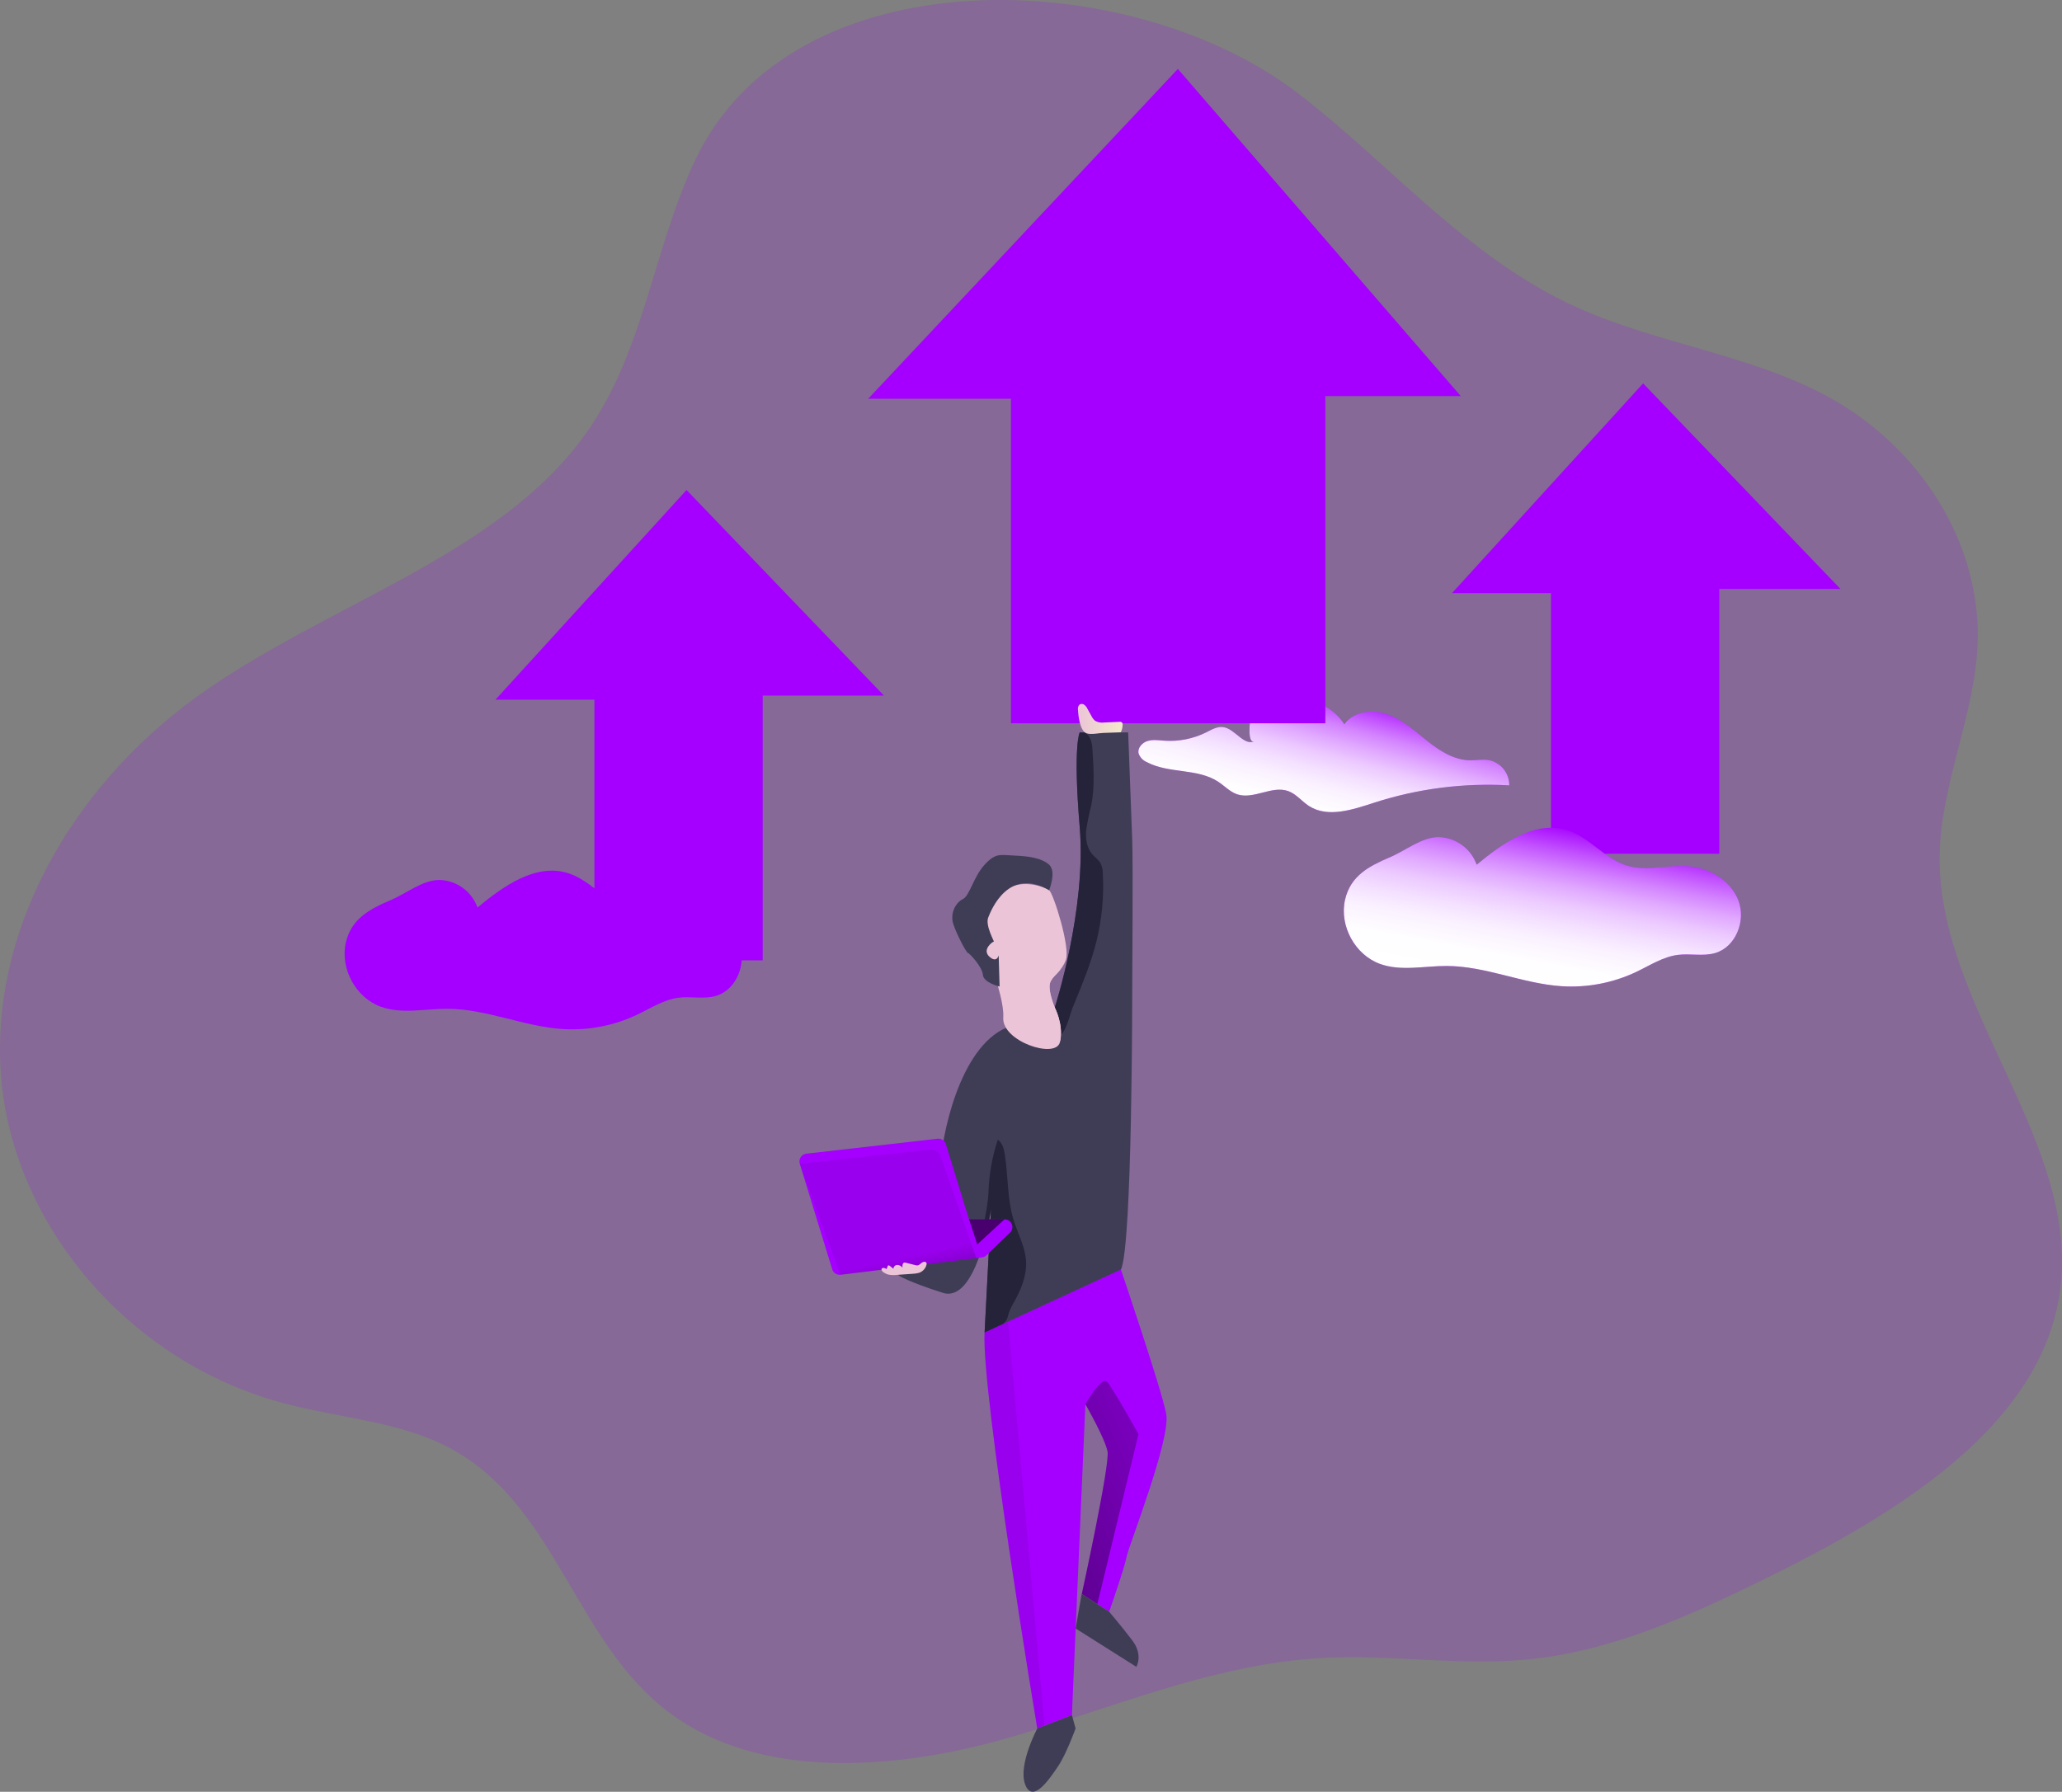 <svg width="359" height="312" viewBox="0 0 359 312" fill="none" xmlns="http://www.w3.org/2000/svg">
<rect x="0" y="0" width="359" height="312" fill="#808080" stroke="none"/>
<path opacity="0.18" d="M120.969 28.013C113.694 43.512 112.157 61.107 102.11 75.334C86.869 96.922 56.425 105.267 34.18 121.384C12.068 137.419 -1.978 162.705 0.227 187.936C2.432 213.168 22.215 237.196 49.616 244.399C59.111 246.901 69.415 247.526 77.963 251.959C97.024 261.843 99.905 286.139 116.971 298.552C132.235 309.652 154.674 308.278 173.557 303.164C192.44 298.05 210.585 289.748 230.298 288.696C242.053 288.071 253.878 290.071 265.587 288.992C280.51 287.617 294.221 281.335 307.343 274.888C330.162 263.671 354.705 248.674 358.502 225.814C362.85 199.476 337.29 175.592 337.694 148.973C337.88 136.601 343.75 124.69 344.293 112.298C345.07 95.204 334.728 78.07 318.283 69.093C304.827 61.739 288.429 59.842 274.368 53.443C255.307 44.769 242.193 28.7 226.02 16.273C196.756 -6.209 137.927 -8.14 120.969 28.013Z" fill="#A500FF"/>
<g clip-path="url(#clip0)">
<path d="M234.061 126.117C235.651 123.847 238.998 123.47 241.61 124.411C244.222 125.352 246.316 127.294 248.485 129.021C250.654 130.747 253.15 132.347 255.923 132.393C257.03 132.393 258.153 132.171 259.245 132.362C260.25 132.574 261.15 133.128 261.792 133.929C262.435 134.73 262.779 135.729 262.768 136.756C254.804 136.3 246.825 137.323 239.235 139.776C235.495 140.983 231.182 142.478 227.876 140.334C226.643 139.529 225.692 138.271 224.313 137.763C221.469 136.716 218.273 139.272 215.39 138.311C214.147 137.888 213.221 136.872 212.123 136.142C208.495 133.731 203.457 134.753 199.622 132.685C199.297 132.545 199.004 132.339 198.764 132.078C198.524 131.818 198.341 131.51 198.228 131.175C198.027 130.218 198.872 129.303 199.813 129.026C200.755 128.749 201.756 128.91 202.732 128.98C205.239 129.148 207.745 128.647 209.995 127.531C210.941 127.058 211.922 126.459 212.969 126.61C215.047 126.907 216.577 129.992 218.445 129.046C217.081 129.735 217.589 125.146 217.831 124.703C218.616 123.288 221.172 122.292 222.647 121.915C226.824 120.832 231.691 122.448 234.061 126.117Z" fill="#A500FF"/>
<path d="M234.061 126.117C235.651 123.847 238.998 123.47 241.61 124.411C244.222 125.352 246.316 127.294 248.485 129.021C250.654 130.747 253.15 132.347 255.923 132.393C257.03 132.393 258.153 132.171 259.245 132.362C260.25 132.574 261.15 133.128 261.792 133.929C262.435 134.73 262.779 135.729 262.768 136.756C254.804 136.3 246.825 137.323 239.235 139.776C235.495 140.983 231.182 142.478 227.876 140.334C226.643 139.529 225.692 138.271 224.313 137.763C221.469 136.716 218.273 139.272 215.39 138.311C214.147 137.888 213.221 136.872 212.123 136.142C208.495 133.731 203.457 134.753 199.622 132.685C199.297 132.545 199.004 132.339 198.764 132.078C198.524 131.818 198.341 131.51 198.228 131.175C198.027 130.218 198.872 129.303 199.813 129.026C200.755 128.749 201.756 128.91 202.732 128.98C205.239 129.148 207.745 128.647 209.995 127.531C210.941 127.058 211.922 126.459 212.969 126.61C215.047 126.907 216.577 129.992 218.445 129.046C217.081 129.735 217.589 125.146 217.831 124.703C218.616 123.288 221.172 122.292 222.647 121.915C226.824 120.832 231.691 122.448 234.061 126.117Z" fill="url(#paint0_linear)"/>
<path d="M205.068 12L151.152 69.438H176.009V125.951H230.745V68.975H254.328L205.068 12Z" fill="#A500FF"/>
<path d="M86.256 121.839L119.527 85.322L153.896 121.124H132.788V167.229H103.488V121.839H86.256Z" fill="#A500FF"/>
<path d="M252.798 103.273L286.069 66.756L320.438 102.559H299.33V148.663H270.03V103.273H252.798Z" fill="#A500FF"/>
<path d="M197.127 171.789C197.127 171.789 197.167 216.836 195.164 221.054C193.589 224.37 179.809 229.252 173.996 231.19C172.421 231.718 171.424 232.025 171.424 232.025L172.542 210.525C172.084 213.436 171.367 216.299 170.398 219.081C169.044 222.76 167.006 226.031 164.147 225.12C158.143 223.213 156.452 222.101 156.452 222.101L153.896 213.042C153.896 213.042 163.508 208.704 163.689 203.434C163.87 198.165 166.945 182.393 175.295 178.91L177.016 178.19L183.644 175.427C183.644 175.427 189.18 158.351 187.982 144.018C186.784 129.685 187.982 127.536 187.982 127.536H196.417C196.417 127.536 196.981 142.216 197.127 146.313C197.272 150.41 197.127 171.789 197.127 171.789Z" fill="#3F3D56"/>
<path d="M190.891 163.943C189.96 167.672 188.49 171.24 187.026 174.793C186.271 176.303 185.818 179.604 184.278 180.581C182.637 181.623 179.613 179.408 178.067 178.714C177.72 178.553 177.363 178.387 177.016 178.21L183.644 175.447C183.644 175.447 189.18 158.371 187.982 144.038C186.784 129.705 187.982 127.556 187.982 127.556H188.837C188.974 127.623 189.101 127.707 189.215 127.808C190.045 128.517 190.166 129.735 190.221 130.827C190.413 133.968 190.599 137.149 189.99 140.234C189.614 141.676 189.317 143.138 189.099 144.612C188.968 146.097 189.23 147.697 190.216 148.814C190.679 149.318 191.293 149.74 191.626 150.354C191.883 150.898 192.012 151.494 192.003 152.096C192.225 156.078 191.85 160.071 190.891 163.943V163.943Z" fill="#25233A"/>
<path d="M176.598 226.65C176.183 227.319 175.845 228.034 175.591 228.779C175.523 229.125 175.417 229.463 175.274 229.786C175.124 230.042 174.936 230.275 174.716 230.475L173.991 231.21C172.416 231.738 171.419 232.045 171.419 232.045L172.537 210.546C172.079 213.456 171.362 216.319 170.393 219.101C170.77 215.357 172.043 209.926 172.094 207.727C172.179 204.573 172.727 201.448 173.719 198.452C174.529 199.021 174.796 200.077 174.947 201.049C175.541 204.823 175.34 208.739 176.457 212.393C177.187 214.783 178.47 217.048 178.636 219.549C178.802 222.05 177.806 224.461 176.598 226.65Z" fill="#25233A"/>
<path d="M175.843 214.652L171.752 218.583C171.54 218.786 171.268 218.915 170.977 218.95L146.351 221.97C146.036 222.011 145.717 221.939 145.449 221.767C145.182 221.594 144.985 221.333 144.892 221.029L139.24 202.634C139.183 202.444 139.168 202.243 139.197 202.046C139.225 201.85 139.296 201.662 139.405 201.495C139.514 201.329 139.658 201.188 139.827 201.083C139.996 200.978 140.185 200.912 140.383 200.888L163.231 198.286C163.545 198.25 163.861 198.325 164.125 198.498C164.389 198.67 164.584 198.93 164.676 199.232L168.405 211.366C168.576 211.935 168.717 212.322 168.717 212.322H174.917C175.186 212.325 175.449 212.407 175.671 212.559C175.892 212.711 176.064 212.926 176.164 213.176C176.263 213.426 176.285 213.7 176.228 213.963C176.171 214.226 176.037 214.466 175.843 214.652V214.652Z" fill="#A500FF"/>
<path d="M187.68 123.595C187.649 123.433 187.657 123.266 187.703 123.108C187.749 122.949 187.833 122.804 187.947 122.684C188.077 122.603 188.231 122.565 188.384 122.576C188.538 122.587 188.684 122.646 188.802 122.745C189.04 122.943 189.229 123.192 189.356 123.475L190.015 124.667C190.169 124.999 190.394 125.293 190.674 125.528C191.153 125.79 191.704 125.889 192.245 125.81L194.932 125.694C195.047 125.681 195.164 125.7 195.269 125.749C195.341 125.81 195.395 125.889 195.427 125.977C195.459 126.065 195.467 126.16 195.45 126.253C195.441 126.69 195.334 127.12 195.138 127.511L192.119 127.622C191.288 127.652 189.99 127.954 189.2 127.702C188.002 127.304 187.735 124.662 187.68 123.595Z" fill="url(#paint1_linear)"/>
<path d="M196.135 271.109C195.853 272.805 193.115 280.641 193.115 280.641L191.052 279.302L188.349 277.551C188.349 277.551 193.266 255.055 192.828 252.755C192.39 250.455 188.968 244.511 188.968 244.511L186.623 298.648L180.584 300.978C180.584 300.978 170.861 242.569 171.409 232.03L195.148 221.059C195.148 221.059 202.194 241.799 203.04 246.182C203.885 250.566 196.422 269.413 196.135 271.109Z" fill="#A500FF"/>
<path d="M187.272 283.57L197.841 290.244C197.841 290.244 199.084 288.2 197.121 285.623C195.159 283.047 193.095 280.641 193.095 280.641L188.319 277.551L187.272 283.57Z" fill="#3F3D56"/>
<path d="M180.598 300.978C180.598 300.978 177.211 307.335 178.48 310.722C179.748 314.109 182.611 309.967 184.272 307.476C185.681 305.352 187.262 300.978 187.262 300.978L186.622 298.648L180.598 300.978Z" fill="#3F3D56"/>
<path d="M198.219 249.715L191.052 279.302L188.35 277.551C188.35 277.551 193.267 255.055 192.829 252.755C192.391 250.455 188.969 244.511 188.969 244.511C188.969 244.511 191.757 239.569 192.748 240.626C193.74 241.683 198.219 249.715 198.219 249.715Z" fill="url(#paint2_linear)"/>
<path d="M175.496 230.143L181.847 300.495L180.599 300.999C180.599 300.999 170.891 242.322 171.425 232.05L175.496 230.143Z" fill="url(#paint3_linear)"/>
<path d="M174.907 212.302L170.141 216.701L168.404 211.366C168.575 211.935 168.716 212.322 168.716 212.322L174.907 212.302Z" fill="url(#paint4_linear)"/>
<path d="M139.24 202.654L161.943 200.173C162.327 200.131 162.715 200.22 163.042 200.427C163.37 200.634 163.617 200.945 163.745 201.31L169.99 219.071L146.336 221.99L139.24 202.654Z" fill="url(#paint5_linear)"/>
<path d="M182.873 170.988C182.289 172.287 183.643 175.447 183.643 175.447C183.643 175.447 185.108 178.251 184.614 181.079C184.614 181.215 184.559 181.356 184.529 181.492C183.794 184.456 174.383 181.321 174.67 177.179C174.957 173.037 170.377 162.478 170.377 162.478C173.064 150.616 181.872 154.375 182.657 155.01C183.442 155.644 186.371 165.02 185.571 167.148C185.343 167.765 185.015 168.34 184.599 168.85C183.945 169.675 183.256 170.138 182.873 170.988Z" fill="url(#paint6_linear)"/>
<path d="M182.657 155.02C182.657 155.02 183.976 151.738 182.657 150.571C181.339 149.403 179.135 149.091 176.643 148.985C174.152 148.88 173.372 148.452 171.424 150.571C169.477 152.69 168.822 156.006 167.615 156.575C166.407 157.143 165.35 159.056 165.984 160.943C166.618 162.83 168.208 165.835 168.526 165.936C168.843 166.036 171.017 168.366 171.122 169.745C171.228 171.124 174.031 171.789 174.031 171.789L173.875 166.353C173.875 166.353 173.558 167.783 172.235 166.565C170.911 165.347 172.869 163.918 173.025 163.973C173.181 164.028 171.515 161.185 172.043 159.796C172.572 158.407 175.607 150.903 182.657 155.02Z" fill="#3F3D56"/>
<path d="M184.615 181.099C184.531 181.311 184.404 181.503 184.242 181.663C183.991 181.874 183.687 182.014 183.363 182.067C183.039 182.12 182.706 182.085 182.4 181.965C181.794 181.711 181.263 181.308 180.855 180.792C179.933 179.724 179.266 178.461 178.904 177.097C178.542 175.734 178.495 174.305 178.767 172.921C178.852 172.417 179.037 171.934 179.31 171.502C179.975 170.535 181.218 170.188 182.305 169.74C183.392 169.292 184.187 168.563 184.6 168.87C183.946 169.685 183.256 170.148 182.874 170.998C182.29 172.297 183.644 175.457 183.644 175.457C183.644 175.457 185.108 178.251 184.615 181.099Z" fill="url(#paint7_linear)"/>
<path d="M234.172 156.691C233.166 161.22 235.904 166.253 240.242 167.838C243.891 169.172 247.927 168.2 251.817 168.205C258.621 168.205 265.088 171.285 271.877 171.728C276.372 172.016 280.866 171.15 284.932 169.212C287.283 168.09 289.542 166.6 292.124 166.273C294.288 165.996 296.548 166.57 298.641 165.946C302.2 164.889 303.976 160.364 302.693 156.887C301.409 153.409 297.741 151.18 294.042 150.848C290.448 150.546 286.734 151.774 283.282 150.737C279.421 149.579 276.774 145.845 272.939 144.597C267.323 142.775 261.641 146.791 257.096 150.566C256.611 149.203 255.728 148.018 254.561 147.162C253.395 146.306 251.999 145.819 250.554 145.765C247.585 145.704 244.65 148.17 241.953 149.287C238.36 150.827 235.129 152.478 234.172 156.691Z" fill="#A500FF"/>
<path d="M234.172 156.691C233.166 161.22 235.904 166.253 240.242 167.838C243.891 169.172 247.927 168.2 251.817 168.205C258.621 168.205 265.088 171.285 271.877 171.728C276.372 172.016 280.866 171.15 284.932 169.212C287.283 168.09 289.542 166.6 292.124 166.273C294.288 165.996 296.548 166.57 298.641 165.946C302.2 164.889 303.976 160.364 302.693 156.887C301.409 153.409 297.741 151.18 294.042 150.848C290.448 150.546 286.734 151.774 283.282 150.737C279.421 149.579 276.774 145.845 272.939 144.597C267.323 142.775 261.641 146.791 257.096 150.566C256.611 149.203 255.728 148.018 254.561 147.162C253.395 146.306 251.999 145.819 250.554 145.765C247.585 145.704 244.65 148.17 241.953 149.287C238.36 150.827 235.129 152.478 234.172 156.691Z" fill="url(#paint8_linear)"/>
<path d="M60.202 164.149C59.195 168.678 61.933 173.711 66.276 175.296C69.925 176.63 73.956 175.654 77.851 175.664C84.65 175.664 91.118 178.739 97.907 179.187C102.403 179.474 106.899 178.608 110.967 176.67C113.317 175.553 115.572 174.058 118.158 173.731C120.322 173.459 122.582 174.033 124.676 173.409C128.229 172.352 130.01 167.823 128.727 164.35C127.444 160.878 123.77 158.638 120.076 158.311C116.482 158.004 112.768 159.232 109.316 158.2C105.451 157.043 102.804 153.303 98.974 152.06C93.357 150.234 87.675 154.255 83.131 158.024C82.644 156.663 81.761 155.478 80.595 154.623C79.428 153.768 78.033 153.282 76.588 153.228C73.619 153.168 70.685 155.629 67.987 156.751C64.389 158.286 61.168 159.962 60.202 164.149Z" fill="#A500FF"/>
<path d="M60.202 164.149C59.195 168.678 61.933 173.711 66.276 175.296C69.925 176.63 73.956 175.654 77.851 175.664C84.65 175.664 91.118 178.739 97.907 179.187C102.403 179.474 106.899 178.608 110.967 176.67C113.317 175.553 115.572 174.058 118.158 173.731C120.322 173.459 122.582 174.033 124.676 173.409C128.229 172.352 130.01 167.823 128.727 164.35C127.444 160.878 123.77 158.638 120.076 158.311C116.482 158.004 112.768 159.232 109.316 158.2C105.451 157.043 102.804 153.303 98.974 152.06C93.357 150.234 87.675 154.255 83.131 158.024C82.644 156.663 81.761 155.478 80.595 154.623C79.428 153.768 78.033 153.282 76.588 153.228C73.619 153.168 70.685 155.629 67.987 156.751C64.389 158.286 61.168 159.962 60.202 164.149Z" fill="url(#paint9_linear)"/>
<path d="M154.625 221.94C155.137 222.044 155.662 222.062 156.18 221.995L158.983 221.799C159.345 221.785 159.703 221.726 160.05 221.623C160.358 221.509 160.633 221.323 160.853 221.079C161.072 220.835 161.228 220.541 161.308 220.223C161.336 220.13 161.336 220.03 161.308 219.937C161.213 219.65 160.805 219.67 160.538 219.841C160.271 220.012 160.09 220.279 159.793 220.344C159.634 220.358 159.473 220.339 159.32 220.289L157.735 219.886C157.646 219.856 157.552 219.846 157.458 219.856C157.111 219.911 157.081 220.395 157.136 220.742C157.029 220.6 156.892 220.483 156.734 220.4C156.577 220.318 156.403 220.271 156.225 220.264C156.047 220.265 155.876 220.336 155.75 220.463C155.624 220.589 155.552 220.76 155.551 220.938L154.927 220.435C154.841 220.369 154.725 220.299 154.63 220.354C154.584 220.391 154.552 220.443 154.539 220.5L154.328 221.039C154.383 220.898 153.533 220.535 153.477 221.039C153.447 221.472 154.338 221.864 154.625 221.94Z" fill="url(#paint10_linear)"/>
</g>
<defs>
<linearGradient id="paint0_linear" x1="234.172" y1="119.861" x2="227.765" y2="144.069" gradientUnits="userSpaceOnUse">
<stop stop-color="white" stop-opacity="0"/>
<stop offset="0.06" stop-color="white" stop-opacity="0.13"/>
<stop offset="0.16" stop-color="white" stop-opacity="0.33"/>
<stop offset="0.26" stop-color="white" stop-opacity="0.51"/>
<stop offset="0.37" stop-color="white" stop-opacity="0.66"/>
<stop offset="0.48" stop-color="white" stop-opacity="0.79"/>
<stop offset="0.59" stop-color="white" stop-opacity="0.88"/>
<stop offset="0.71" stop-color="white" stop-opacity="0.95"/>
<stop offset="0.84" stop-color="white" stop-opacity="0.99"/>
<stop offset="1" stop-color="white"/>
</linearGradient>
<linearGradient id="paint1_linear" x1="187.675" y1="125.181" x2="195.45" y2="125.181" gradientUnits="userSpaceOnUse">
<stop stop-color="#ECC4D7"/>
<stop offset="0.42" stop-color="#EFD4D1"/>
<stop offset="1" stop-color="#F2EAC9"/>
</linearGradient>
<linearGradient id="paint2_linear" x1="209.935" y1="251.507" x2="113.201" y2="295.784" gradientUnits="userSpaceOnUse">
<stop stop-opacity="0.07"/>
<stop offset="0.08" stop-opacity="0.25"/>
<stop offset="1"/>
</linearGradient>
<linearGradient id="paint3_linear" x1="3927.57" y1="36200.7" x2="5994" y2="36156.7" gradientUnits="userSpaceOnUse">
<stop stop-opacity="0.07"/>
<stop offset="0.08" stop-opacity="0.25"/>
<stop offset="1"/>
</linearGradient>
<linearGradient id="paint4_linear" x1="2628.08" y1="2308.96" x2="2374.21" y2="2576.06" gradientUnits="userSpaceOnUse">
<stop stop-opacity="0.07"/>
<stop offset="0.08" stop-opacity="0.25"/>
<stop offset="1"/>
</linearGradient>
<linearGradient id="paint5_linear" x1="156.437" y1="219.091" x2="164.57" y2="255.845" gradientUnits="userSpaceOnUse">
<stop stop-opacity="0.07"/>
<stop offset="0.52" stop-opacity="0.83"/>
<stop offset="0.56" stop-opacity="0.87"/>
<stop offset="1"/>
</linearGradient>
<linearGradient id="paint6_linear" x1="5856.91" y1="9072.25" x2="6323.89" y2="9072.25" gradientUnits="userSpaceOnUse">
<stop stop-color="#ECC4D7"/>
<stop offset="0.42" stop-color="#EFD4D1"/>
<stop offset="1" stop-color="#F2EAC9"/>
</linearGradient>
<linearGradient id="paint7_linear" x1="2543.71" y1="4282.21" x2="3171.12" y2="4729.52" gradientUnits="userSpaceOnUse">
<stop stop-color="#ECC4D7"/>
<stop offset="0.42" stop-color="#EFD4D1"/>
<stop offset="1" stop-color="#F2EAC9"/>
</linearGradient>
<linearGradient id="paint8_linear" x1="271.545" y1="142.881" x2="263.951" y2="183.228" gradientUnits="userSpaceOnUse">
<stop offset="0.02" stop-color="white" stop-opacity="0"/>
<stop offset="0.06" stop-color="white" stop-opacity="0.13"/>
<stop offset="0.13" stop-color="white" stop-opacity="0.33"/>
<stop offset="0.2" stop-color="white" stop-opacity="0.51"/>
<stop offset="0.27" stop-color="white" stop-opacity="0.66"/>
<stop offset="0.35" stop-color="white" stop-opacity="0.79"/>
<stop offset="0.43" stop-color="white" stop-opacity="0.88"/>
<stop offset="0.51" stop-color="white" stop-opacity="0.95"/>
<stop offset="0.6" stop-color="white" stop-opacity="0.99"/>
<stop offset="0.71" stop-color="white"/>
</linearGradient>
<linearGradient id="paint9_linear" x1="15261.8" y1="7662.79" x2="15272.7" y2="9716.91" gradientUnits="userSpaceOnUse">
<stop stop-color="white" stop-opacity="0"/>
<stop offset="0.06" stop-color="white" stop-opacity="0.13"/>
<stop offset="0.16" stop-color="white" stop-opacity="0.33"/>
<stop offset="0.26" stop-color="white" stop-opacity="0.51"/>
<stop offset="0.37" stop-color="white" stop-opacity="0.66"/>
<stop offset="0.48" stop-color="white" stop-opacity="0.79"/>
<stop offset="0.59" stop-color="white" stop-opacity="0.88"/>
<stop offset="0.71" stop-color="white" stop-opacity="0.95"/>
<stop offset="0.84" stop-color="white" stop-opacity="0.99"/>
<stop offset="1" stop-color="white"/>
</linearGradient>
<linearGradient id="paint10_linear" x1="2802.61" y1="1182.04" x2="2925.03" y2="1182.04" gradientUnits="userSpaceOnUse">
<stop stop-color="#ECC4D7"/>
<stop offset="0.42" stop-color="#EFD4D1"/>
<stop offset="1" stop-color="#F2EAC9"/>
</linearGradient>
<clipPath id="clip0">
<rect width="260.438" height="300" fill="white" transform="translate(60 12)"/>
</clipPath>
</defs>
</svg>
